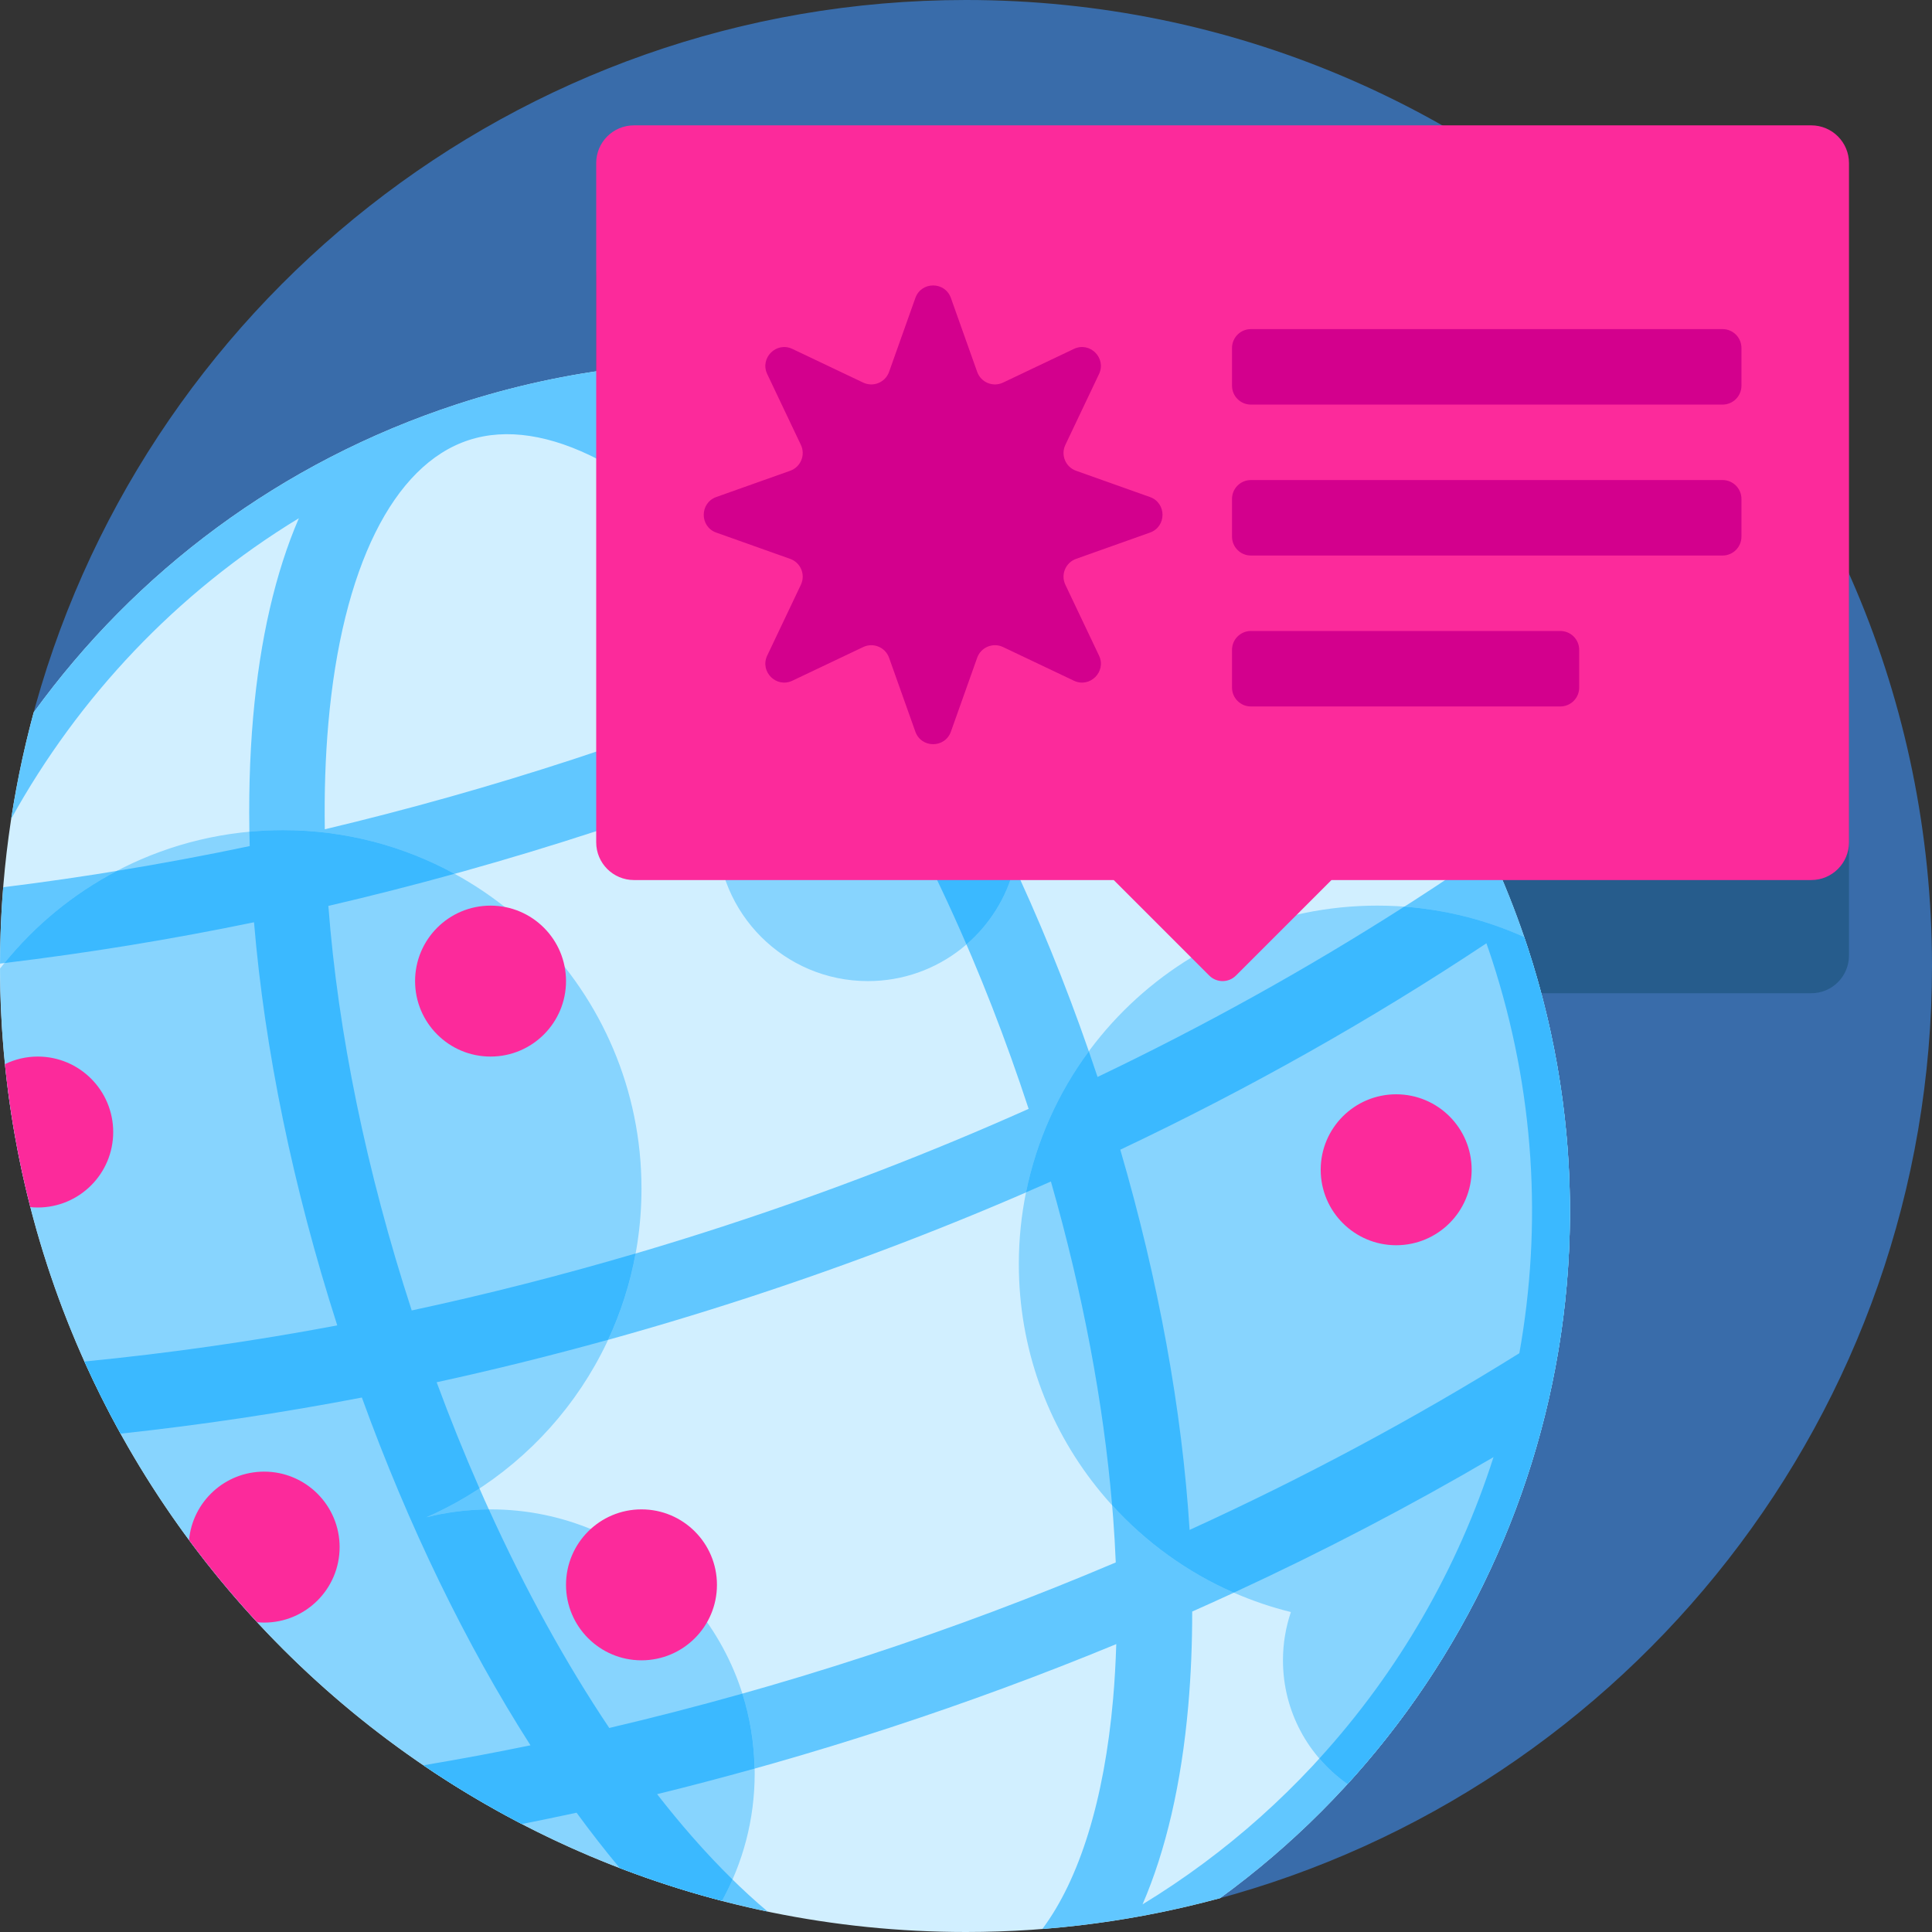 <svg width="130" height="130" viewBox="0 0 130 130" fill="none" xmlns="http://www.w3.org/2000/svg">
<rect x="0" y="0" width="130" height="130" fill="#333333" stroke="none"/>
<g clip-path="url(#clip0)">
<path d="M130 65C130 95.113 109.521 120.439 81.732 127.822C88.186 114.492 89.689 98.745 84.725 83.555C74.547 52.411 41.049 35.415 9.905 45.592C7.17 46.486 4.544 47.561 2.036 48.798C9.235 20.739 34.696 0 65 0C100.899 0 130 29.102 130 65Z" fill="#396CAA"/>
<path d="M121.875 66.833H89.592L83.163 73.261C82.668 73.757 81.864 73.757 81.368 73.261L74.94 66.833H42.656C41.254 66.833 40.117 65.696 40.117 64.294V18.591C40.117 17.189 41.254 16.052 42.656 16.052H107.764C114.832 22.231 120.548 29.916 124.414 38.607V64.294C124.414 65.696 123.277 66.833 121.875 66.833Z" fill="#265C8C"/>
<path d="M102.798 63.758C110.693 87.919 101.603 113.548 82.092 127.724C76.645 129.205 70.916 130 65 130C29.102 130 0 100.898 0 65C0 59.095 0.792 53.376 2.268 47.938C9.094 38.52 18.847 31.091 30.749 27.202C60.74 17.401 92.997 33.768 102.798 63.758Z" fill="#D1EFFF"/>
<path d="M102.798 63.759C92.997 33.768 60.74 17.401 30.749 27.202C18.847 31.091 9.094 38.52 2.268 47.938C2.196 48.202 2.127 48.467 2.059 48.732C2.027 48.857 1.995 48.981 1.963 49.106C1.83 49.635 1.705 50.166 1.585 50.699C1.557 50.822 1.528 50.944 1.502 51.067C1.437 51.364 1.374 51.662 1.313 51.96C1.27 52.174 1.228 52.389 1.187 52.603C1.108 53.009 1.033 53.416 0.962 53.824C0.918 54.08 0.875 54.336 0.834 54.593C0.807 54.76 0.78 54.926 0.754 55.094C5.271 46.922 11.871 39.884 20.11 34.87C18.539 38.509 17.494 43 17.034 48.24C16.792 51.002 16.718 53.911 16.803 56.932C11.275 58.097 5.739 59.018 0.216 59.7C0.148 60.544 0.096 61.392 0.06 62.244C0.06 62.252 0.059 62.261 0.059 62.269C0.041 62.691 0.028 63.114 0.018 63.539C0.018 63.542 0.018 63.545 0.018 63.548C0.008 63.977 0.003 64.408 0.002 64.839C5.692 64.162 11.396 63.237 17.093 62.059C17.809 70.621 19.708 79.886 22.694 89.185C17.015 90.252 11.34 91.062 5.682 91.614C5.818 91.916 5.958 92.215 6.098 92.513C6.161 92.648 6.223 92.784 6.287 92.918C6.439 93.237 6.595 93.555 6.753 93.871C6.801 93.968 6.848 94.065 6.897 94.161C7.072 94.51 7.25 94.856 7.432 95.2C7.458 95.249 7.484 95.298 7.509 95.347C7.709 95.723 7.91 96.097 8.116 96.468C13.518 95.886 18.933 95.076 24.35 94.038C27.483 102.684 31.357 110.655 35.695 117.439C33.294 117.934 30.892 118.379 28.491 118.784C28.491 118.784 28.491 118.784 28.491 118.784C29.529 119.49 30.59 120.165 31.67 120.812C31.733 120.849 31.797 120.886 31.86 120.924C32.337 121.207 32.819 121.485 33.304 121.756C33.37 121.793 33.435 121.83 33.5 121.866C34.034 122.162 34.572 122.453 35.115 122.734C36.342 122.491 37.569 122.24 38.796 121.974C39.746 123.272 40.713 124.513 41.696 125.693C41.699 125.694 41.702 125.695 41.705 125.696C43.256 126.292 44.837 126.829 46.443 127.307C46.525 127.332 46.607 127.357 46.69 127.381C47.032 127.481 47.374 127.578 47.719 127.673C47.829 127.703 47.94 127.733 48.05 127.763C48.391 127.855 48.732 127.945 49.074 128.031C49.145 128.049 49.216 128.066 49.286 128.083C50.072 128.278 50.862 128.46 51.658 128.627C49.982 127.218 48.277 125.533 46.571 123.584C45.775 122.676 44.99 121.72 44.214 120.726C49.444 119.444 54.662 117.955 59.852 116.259C65.043 114.562 70.133 112.683 75.111 110.629C75.072 111.889 75.003 113.124 74.897 114.327C74.3 121.134 72.632 126.454 70.138 129.797C70.175 129.794 70.213 129.792 70.251 129.788C70.533 129.766 70.815 129.741 71.096 129.714C71.215 129.703 71.334 129.693 71.453 129.681C71.711 129.656 71.968 129.627 72.226 129.599C72.364 129.583 72.503 129.57 72.641 129.553C72.759 129.54 72.876 129.524 72.993 129.509C73.554 129.44 74.113 129.365 74.67 129.282C74.714 129.275 74.759 129.269 74.803 129.262C75.123 129.214 75.442 129.162 75.76 129.109C75.799 129.103 75.839 129.097 75.878 129.09C76.209 129.034 76.539 128.976 76.868 128.915C76.888 128.911 76.908 128.907 76.928 128.904C78.674 128.579 80.397 128.185 82.092 127.724C101.603 113.548 110.693 87.919 102.798 63.759ZM76.188 34.493C70.829 37.55 65.278 40.377 59.56 42.959C57.845 40.471 56.067 38.167 54.24 36.081C50.775 32.123 47.28 29.116 43.863 27.108C55.318 26.131 66.592 28.848 76.188 34.493ZM22.093 48.682C23.009 38.227 26.452 31.277 31.538 29.615C36.624 27.953 43.506 31.529 50.42 39.425C51.921 41.14 53.389 43.016 54.815 45.029C49.52 47.26 44.095 49.285 38.557 51.095C33.02 52.905 27.445 54.474 21.855 55.801C21.817 53.334 21.894 50.953 22.093 48.682ZM22.094 60.957C28.134 59.553 34.156 57.876 40.135 55.922C46.113 53.968 51.964 51.765 57.667 49.332C62.174 56.59 66.142 65.238 69.214 74.612C62.635 77.554 55.825 80.178 48.81 82.47C41.795 84.763 34.751 86.666 27.704 88.177C24.648 78.798 22.743 69.476 22.094 60.957ZM58.275 111.432C52.541 113.305 46.775 114.916 40.996 116.271C36.568 109.668 32.593 101.72 29.382 93.009C36.397 91.482 43.408 89.578 50.388 87.297C57.368 85.016 64.151 82.413 70.714 79.502C73.266 88.429 74.752 97.19 75.077 105.133C69.614 107.453 64.009 109.558 58.275 111.432ZM73.852 72.467C70.771 63.199 66.832 54.6 62.354 47.267C68.762 44.346 74.964 41.122 80.926 37.617C88.161 42.948 94.137 50.097 98.076 58.663C90.449 63.791 82.355 68.402 73.852 72.467ZM76.88 128.14C78.451 124.501 79.497 120.01 79.956 114.77C80.135 112.735 80.221 110.618 80.221 108.437C87.233 105.322 94.006 101.855 100.495 98.046C96.552 110.385 88.284 121.199 76.88 128.14ZM80.045 102.945C79.54 94.909 77.959 86.188 75.382 77.361C84.018 73.27 92.249 68.632 100.018 63.473C100.143 63.83 100.266 64.187 100.384 64.547C103.278 73.401 103.773 82.471 102.232 91.055C95.186 95.447 87.772 99.418 80.045 102.945Z" fill="#61C7FF"/>
<path d="M90.671 120.045C88.046 118.209 86.328 115.165 86.328 111.719C86.328 110.583 86.517 109.492 86.861 108.472C76.349 105.87 68.555 96.375 68.555 85.058C68.555 71.737 79.354 60.937 92.676 60.937C96.196 60.937 99.54 61.692 102.555 63.048C102.636 63.285 102.72 63.52 102.798 63.759C109.423 84.032 104.087 105.337 90.671 120.045ZM33.008 101.562C31.518 101.562 30.072 101.748 28.689 102.094C37.209 98.372 43.164 89.872 43.164 79.98C43.164 66.659 32.365 55.859 19.043 55.859C11.303 55.859 4.416 59.505 0.002 65.172C0.081 95.322 20.685 120.645 48.58 127.906C49.981 125.364 50.781 122.444 50.781 119.336C50.781 109.52 42.824 101.562 33.008 101.562ZM86.328 40.625C86.328 39.935 86.285 39.256 86.208 38.586C78.597 31.911 69.312 27.349 59.36 25.412C54.218 28.527 50.781 34.174 50.781 40.625C50.781 43.162 51.317 45.574 52.275 47.758C49.825 49.612 48.242 52.55 48.242 55.859C48.242 61.468 52.789 66.016 58.398 66.016C63.134 66.016 67.112 62.775 68.237 58.39C68.343 58.392 68.448 58.398 68.555 58.398C78.371 58.398 86.328 50.441 86.328 40.625Z" fill="#87D4FE"/>
<path d="M102.798 63.758C102.72 63.52 102.637 63.285 102.556 63.048C100.064 61.927 97.347 61.219 94.492 61.006C87.926 65.203 81.037 69.031 73.852 72.466C73.66 71.888 73.464 71.311 73.265 70.738C71.218 73.508 69.749 76.732 69.038 80.231C69.597 79.989 70.157 79.748 70.713 79.501C72.86 87.008 74.249 94.395 74.831 101.28C77.101 103.776 79.885 105.796 83.02 107.167C89.039 104.387 94.874 101.345 100.495 98.046C98.098 105.545 94.102 112.479 88.777 118.325C89.334 118.973 89.969 119.553 90.671 120.044C104.087 105.337 109.423 84.032 102.798 63.758ZM80.045 102.945C79.54 94.909 77.959 86.188 75.382 77.361C84.018 73.27 92.249 68.632 100.018 63.473C100.143 63.829 100.267 64.187 100.384 64.547C103.278 73.401 103.773 82.471 102.233 91.055C95.186 95.447 87.772 99.418 80.045 102.945ZM62.354 47.267C64.459 50.715 66.444 54.446 68.278 58.392C68.264 58.391 68.25 58.391 68.237 58.39C67.714 60.428 66.574 62.218 65.029 63.551C62.813 58.417 60.336 53.63 57.667 49.332C54.708 50.595 51.708 51.794 48.672 52.93C49.3 50.844 50.58 49.041 52.275 47.758C52.067 47.284 51.883 46.797 51.716 46.303C52.753 45.886 53.788 45.463 54.815 45.03C53.51 43.187 52.168 41.461 50.799 39.866C50.889 37.725 51.356 35.682 52.138 33.802C52.839 34.523 53.54 35.282 54.24 36.081C56.066 38.167 57.844 40.471 59.56 42.959C65.278 40.378 70.829 37.551 76.187 34.494C70.177 30.958 63.509 28.572 56.55 27.521C57.413 26.73 58.353 26.023 59.36 25.413C69.312 27.35 78.596 31.911 86.208 38.587C86.284 39.256 86.328 39.936 86.328 40.625C86.328 41.124 86.302 41.616 86.262 42.105C84.575 40.493 82.793 38.993 80.926 37.617C74.964 41.122 68.762 44.346 62.354 47.267ZM50.773 119.005C48.59 119.614 46.403 120.189 44.215 120.725C44.99 121.72 45.776 122.675 46.571 123.584C47.479 124.621 48.387 125.581 49.29 126.467C49.075 126.957 48.838 127.436 48.582 127.902C48.422 127.86 48.263 127.819 48.104 127.776C47.955 127.736 47.805 127.696 47.656 127.655C47.37 127.576 47.086 127.495 46.801 127.412C46.674 127.375 46.547 127.337 46.419 127.3C46.117 127.209 45.815 127.117 45.513 127.023C45.408 126.989 45.302 126.956 45.197 126.922C44.877 126.82 44.559 126.716 44.242 126.609C44.157 126.58 44.073 126.551 43.989 126.523C43.655 126.409 43.322 126.293 42.991 126.174C42.923 126.149 42.855 126.124 42.787 126.099C42.444 125.975 42.103 125.848 41.764 125.718C41.74 125.709 41.718 125.7 41.694 125.691C40.713 124.512 39.746 123.271 38.796 121.973C37.57 122.239 36.343 122.49 35.116 122.734C35.106 122.728 35.095 122.723 35.085 122.718C34.548 122.439 34.016 122.152 33.488 121.859C33.416 121.819 33.344 121.778 33.272 121.738C32.809 121.478 32.349 121.213 31.893 120.943C31.817 120.897 31.739 120.853 31.663 120.807C31.163 120.508 30.668 120.202 30.176 119.89C30.091 119.835 30.007 119.78 29.922 119.725C29.508 119.459 29.097 119.189 28.69 118.914C28.625 118.87 28.56 118.826 28.495 118.782C30.895 118.378 33.295 117.933 35.695 117.438C31.357 110.654 27.483 102.683 24.35 94.037C18.933 95.075 13.518 95.885 8.116 96.467C7.463 95.29 6.845 94.091 6.264 92.87C6.26 92.862 6.256 92.854 6.252 92.846C6.101 92.527 5.954 92.205 5.807 91.883C5.766 91.793 5.723 91.703 5.682 91.613C11.34 91.061 17.015 90.251 22.694 89.184C19.708 79.885 17.809 70.62 17.092 62.058C11.495 63.216 5.891 64.127 0.299 64.801C2.366 62.252 4.941 60.133 7.872 58.599C10.849 58.112 13.827 57.558 16.803 56.931C16.794 56.608 16.788 56.286 16.782 55.965C17.527 55.896 18.28 55.859 19.043 55.859C23.225 55.859 27.157 56.924 30.586 58.796C27.761 59.576 24.93 60.298 22.095 60.957C22.743 69.476 24.648 78.798 27.704 88.177C32.73 87.1 37.755 85.818 42.768 84.343C42.396 86.38 41.767 88.328 40.917 90.152C37.076 91.216 33.23 92.171 29.382 93.008C30.284 95.455 31.248 97.839 32.264 100.153C31.134 100.895 29.94 101.547 28.689 102.094C30.037 101.757 31.445 101.573 32.894 101.564C35.337 106.942 38.067 111.902 40.996 116.271C43.986 115.57 46.972 114.799 49.952 113.96C50.458 115.556 50.741 117.25 50.773 119.005Z" fill="#3BB9FF"/>
<path d="M124.414 10.974V56.677C124.414 58.079 123.277 59.216 121.875 59.216H89.592L83.163 65.644C82.668 66.14 81.864 66.14 81.368 65.644L74.94 59.216H42.656C41.254 59.216 40.117 58.079 40.117 56.677V10.974C40.117 9.571 41.254 8.435 42.656 8.435H121.875C123.277 8.435 124.414 9.571 124.414 10.974Z" fill="#FC2A9B"/>
<path d="M117.178 33.571V36.11C117.178 36.811 116.609 37.38 115.908 37.38H84.17C83.469 37.38 82.9 36.811 82.9 36.11V33.571C82.9 32.87 83.469 32.302 84.17 32.302H115.908C116.609 32.302 117.178 32.87 117.178 33.571ZM115.908 22.145H84.17C83.469 22.145 82.9 22.714 82.9 23.415V25.954C82.9 26.655 83.469 27.224 84.17 27.224H115.908C116.609 27.224 117.178 26.655 117.178 25.954V23.415C117.178 22.714 116.609 22.145 115.908 22.145ZM104.99 42.458H84.17C83.469 42.458 82.9 43.026 82.9 43.727V46.267C82.9 46.968 83.469 47.536 84.17 47.536H104.99C105.691 47.536 106.26 46.968 106.26 46.267V43.727C106.26 43.026 105.691 42.458 104.99 42.458ZM77.378 33.444L72.406 31.677C71.698 31.424 71.362 30.615 71.685 29.936L73.95 25.17C74.463 24.091 73.338 22.965 72.259 23.478L67.493 25.744C66.814 26.067 66.004 25.731 65.752 25.023L63.984 20.051C63.584 18.925 61.992 18.925 61.592 20.051L59.824 25.023C59.571 25.731 58.762 26.067 58.082 25.744L53.316 23.478C52.238 22.965 51.112 24.091 51.625 25.17L53.89 29.936C54.213 30.615 53.878 31.425 53.169 31.677L48.197 33.444C47.072 33.845 47.072 35.437 48.197 35.837L53.169 37.605C53.878 37.857 54.213 38.667 53.89 39.346L51.625 44.112C51.112 45.191 52.238 46.316 53.316 45.803L58.082 43.538C58.762 43.215 59.571 43.55 59.824 44.259L61.592 49.231C61.992 50.356 63.584 50.356 63.984 49.231L65.752 44.259C66.004 43.55 66.814 43.215 67.493 43.538L72.259 45.803C73.338 46.316 74.463 45.191 73.95 44.112L71.685 39.346C71.362 38.666 71.698 37.857 72.406 37.605L77.378 35.837C78.504 35.437 78.504 33.845 77.378 33.444Z" fill="#D3008D"/>
<path d="M38.086 66.016C38.086 68.82 35.813 71.094 33.008 71.094C30.203 71.094 27.93 68.82 27.93 66.016C27.93 63.211 30.203 60.938 33.008 60.938C35.813 60.938 38.086 63.211 38.086 66.016ZM93.945 73.633C91.141 73.633 88.867 75.906 88.867 78.711C88.867 81.516 91.141 83.789 93.945 83.789C96.75 83.789 99.024 81.516 99.024 78.711C99.024 75.906 96.75 73.633 93.945 73.633ZM43.164 101.562C40.36 101.562 38.086 103.836 38.086 106.641C38.086 109.445 40.36 111.719 43.164 111.719C45.969 111.719 48.242 109.445 48.242 106.641C48.242 103.836 45.969 101.562 43.164 101.562ZM17.774 99.023C15.13 99.023 12.96 101.044 12.72 103.625C14.147 105.553 15.679 107.399 17.306 109.156C17.46 109.17 17.616 109.18 17.774 109.18C20.578 109.18 22.852 106.906 22.852 104.102C22.852 101.297 20.578 99.023 17.774 99.023ZM2.539 71.094C1.747 71.094 1 71.28 0.332 71.604C0.664 74.889 1.239 78.102 2.042 81.225C2.206 81.241 2.371 81.25 2.539 81.25C5.344 81.25 7.617 78.977 7.617 76.172C7.617 73.367 5.344 71.094 2.539 71.094Z" fill="#FC2A9B"/>
</g>
<defs>
<clipPath id="clip0">
<rect width="130" height="130" fill="white"/>
</clipPath>
</defs>
</svg>
